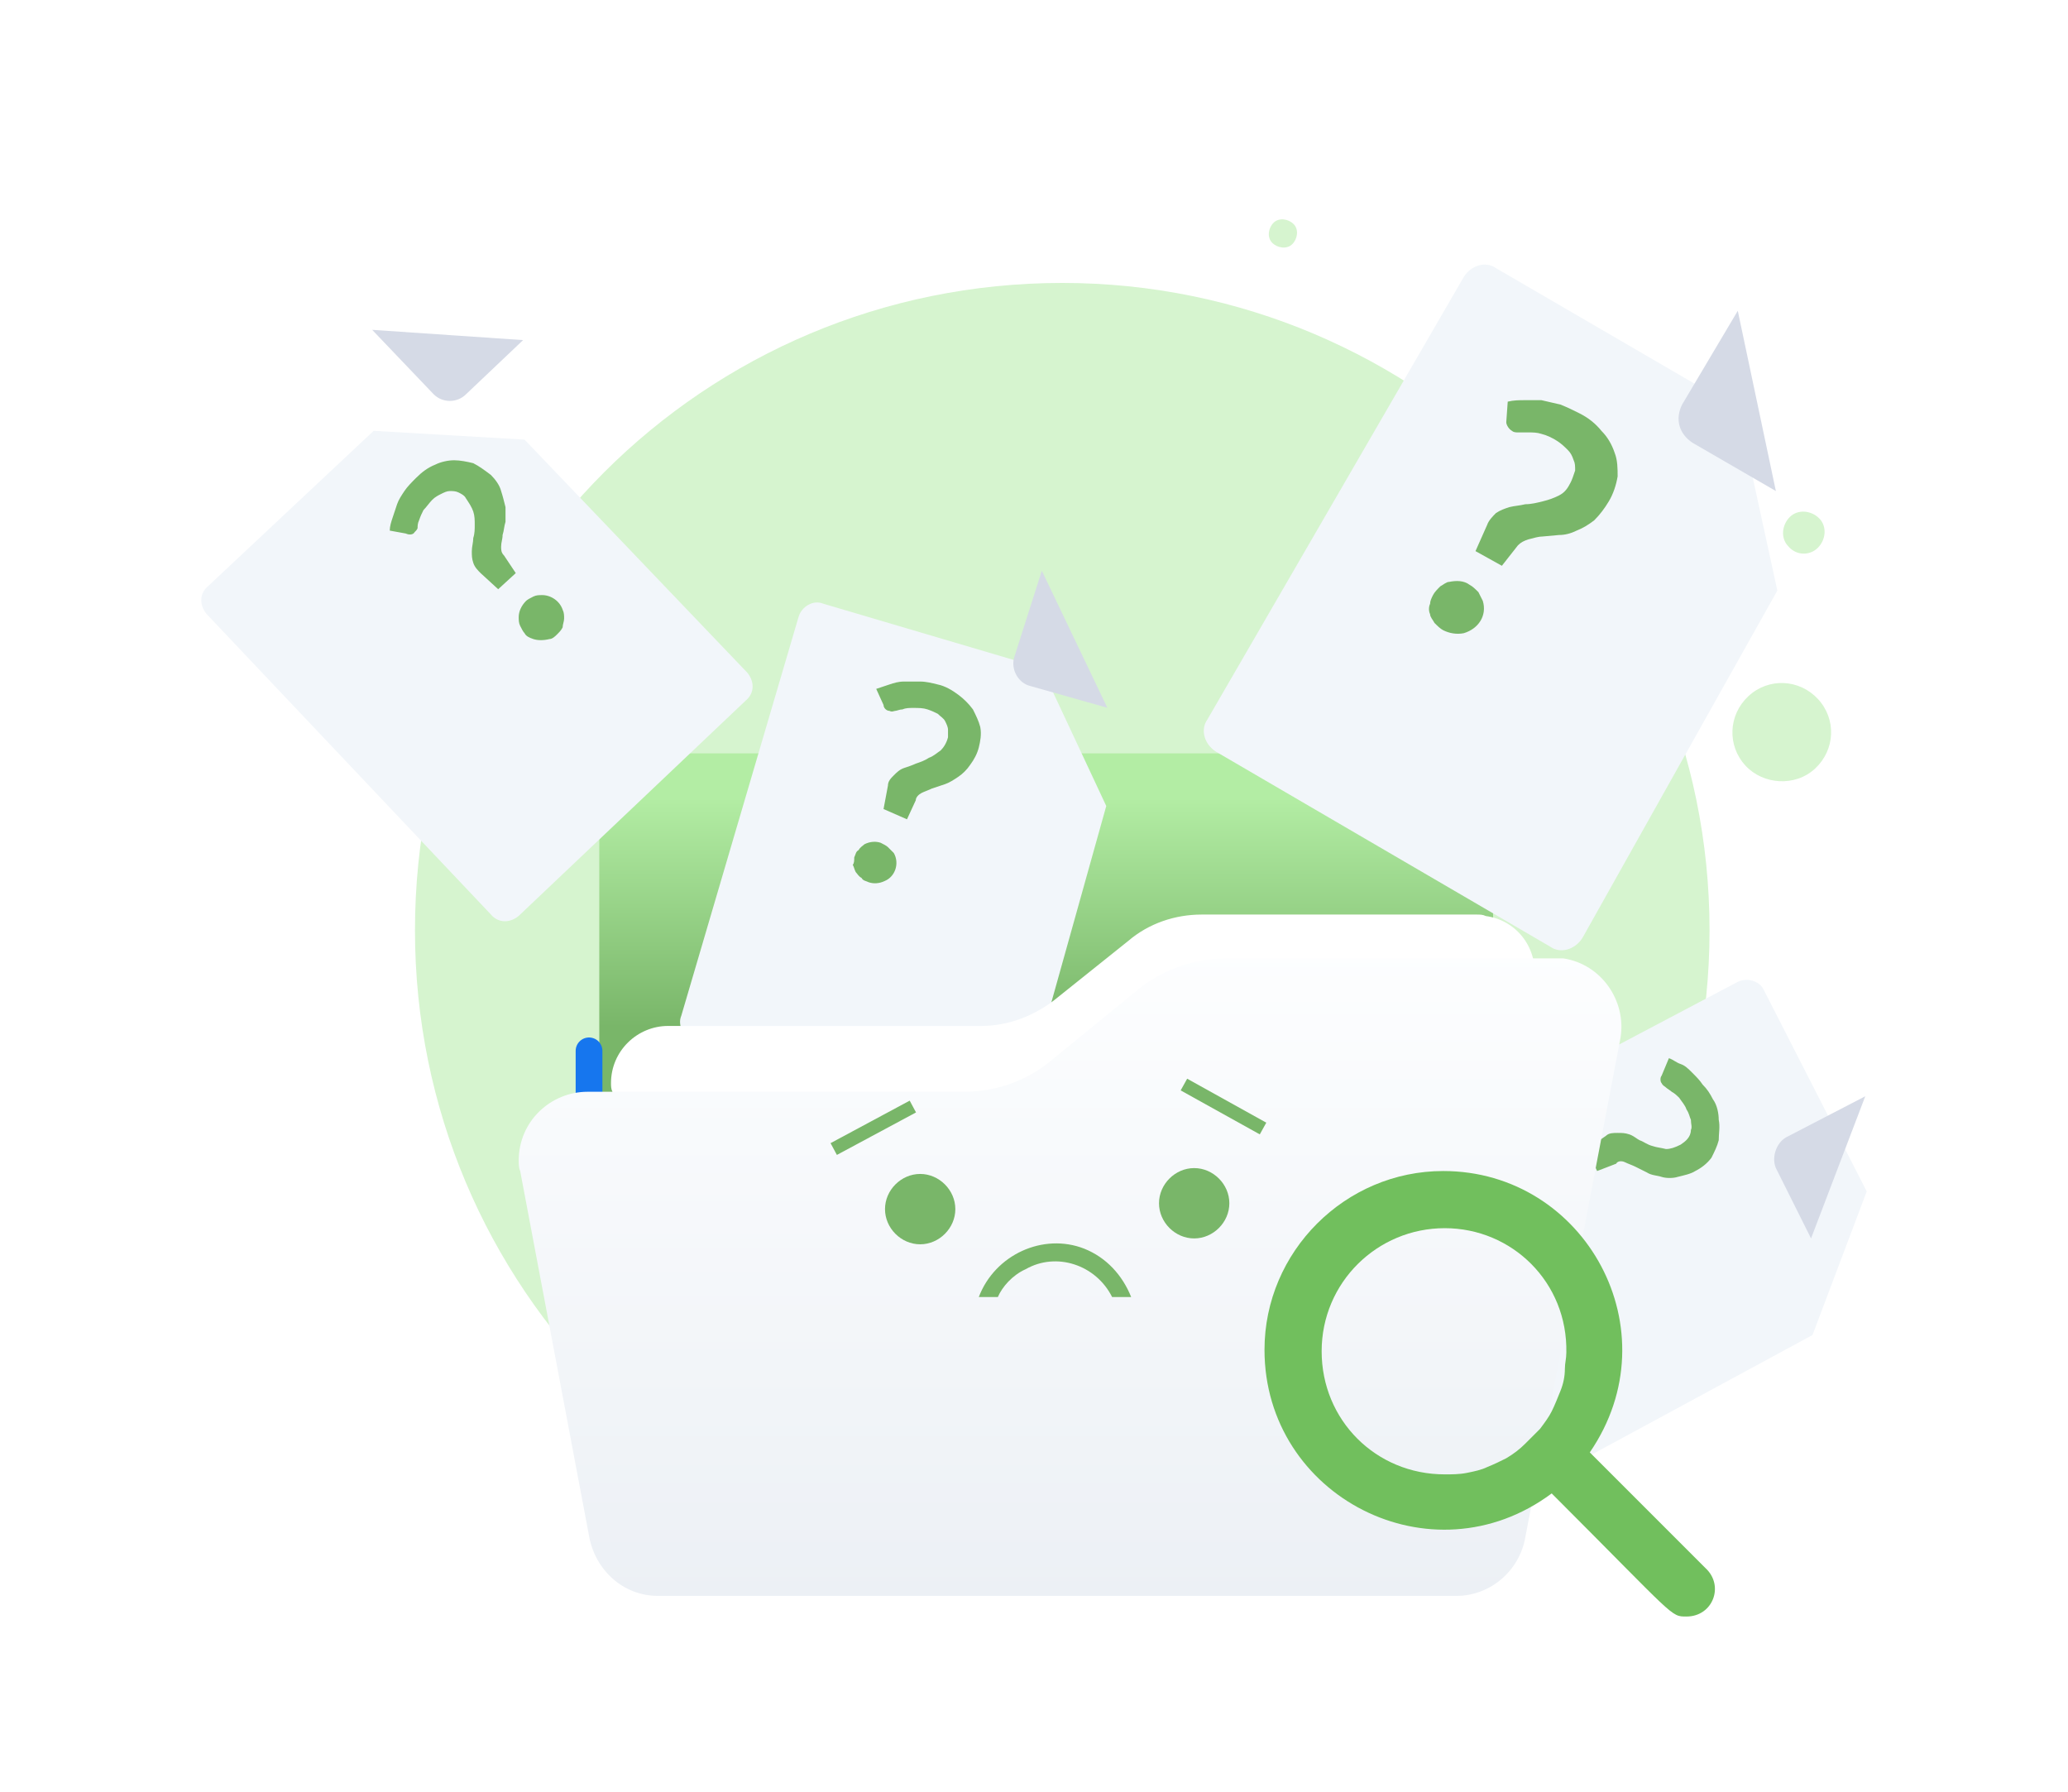 <svg width="232" height="201" viewBox="0 0 232 201" fill="none" xmlns="http://www.w3.org/2000/svg">
  <path
    d="M119.17 176.969C159.229 176.969 191.786 144.412 191.786 104.353C191.786 64.294 159.229 31.737 119.17 31.737C78.961 31.737 46.554 64.144 46.554 104.353C46.554 144.412 78.961 176.969 119.17 176.969Z"
    fill="#d6f4cf" />
  <path
    d="M73.478 84.503H161.256C164.544 84.503 167.503 87.297 167.503 90.749V146.145C167.503 149.432 164.708 152.391 161.256 152.391H73.478C70.19 152.391 67.231 149.597 67.231 146.145V90.749C67.231 87.297 70.19 84.503 73.478 84.503Z"
    fill="url(#paint0_linear_896_4661)" />
  <path
    d="M203.639 86.199C205.889 84.099 206.039 80.648 203.939 78.397C201.838 76.147 198.388 75.997 196.137 78.097C193.887 80.198 193.737 83.648 195.837 85.899C197.787 87.999 201.388 88.299 203.639 86.199Z"
    fill="#d6f4cf" />
  <path
    d="M203.938 61.443C204.838 60.543 204.988 59.043 204.088 58.143C203.188 57.242 201.688 57.092 200.788 57.993C199.887 58.893 199.737 60.393 200.638 61.293C201.538 62.344 203.038 62.344 203.938 61.443Z"
    fill="#d6f4cf" />
  <path
    d="M144.976 27.386C145.576 26.786 145.726 25.735 145.126 25.135C144.526 24.535 143.475 24.385 142.875 24.985C142.275 25.585 142.125 26.636 142.725 27.236C143.325 27.836 144.376 27.986 144.976 27.386Z"
    fill="#d6f4cf" />
  <g filter="url(#filter0_d_896_4661)">
    <path
      d="M199.392 55.243L177.53 94.201C176.708 95.516 175.064 96.009 173.913 95.187L136.435 73.325C135.12 72.503 134.627 70.859 135.449 69.709L164.215 20.066C165.037 18.751 166.681 18.258 167.831 19.08L194.954 34.86L199.392 55.243Z"
      fill="#F2F6FA" />
  </g>
  <path d="M194.954 34.86L188.707 45.38C187.886 47.024 188.379 48.668 189.858 49.654L199.228 55.079"
    fill="#D5DAE6" />
  <path
    d="M169.146 45.052C169.804 44.887 170.461 44.887 170.955 44.887C171.612 44.887 172.27 44.887 172.927 44.887C173.585 45.052 174.407 45.216 175.064 45.38C175.886 45.709 176.543 46.038 177.201 46.367C178.187 46.86 179.009 47.517 179.667 48.339C180.324 48.997 180.817 49.819 181.146 50.805C181.475 51.627 181.475 52.613 181.475 53.435C181.31 54.421 180.982 55.408 180.489 56.23C179.995 57.051 179.502 57.709 178.845 58.366C178.187 58.859 177.694 59.188 176.872 59.517C176.215 59.846 175.557 60.01 174.9 60.01L173.092 60.175C172.598 60.175 172.105 60.339 171.448 60.503C170.955 60.668 170.626 60.832 170.297 61.161L168.489 63.462L165.53 61.818L166.845 58.859C167.009 58.366 167.503 57.873 167.831 57.544C168.325 57.216 168.818 57.051 169.311 56.887C169.968 56.723 170.461 56.723 171.119 56.558C171.776 56.558 172.434 56.394 173.092 56.23C173.749 56.065 174.242 55.901 174.9 55.572C175.557 55.243 175.886 54.75 176.215 54.093C176.379 53.764 176.543 53.271 176.708 52.778C176.708 52.284 176.708 51.956 176.543 51.627C176.379 51.134 176.215 50.805 175.886 50.476C175.557 50.147 175.228 49.819 174.735 49.49C174.242 49.161 173.585 48.832 172.927 48.668C172.434 48.504 171.941 48.504 171.448 48.504C170.955 48.504 170.626 48.504 170.297 48.504C170.133 48.504 169.804 48.504 169.64 48.339C169.311 48.175 168.982 47.682 168.982 47.353L169.146 45.052ZM160.763 66.75C160.927 66.421 161.256 66.092 161.585 65.763C161.914 65.599 162.242 65.27 162.571 65.27C163.393 65.106 164.215 65.106 164.873 65.599C165.201 65.763 165.53 66.092 165.859 66.421C166.023 66.75 166.188 67.079 166.352 67.407C166.845 69.051 165.859 70.53 164.215 71.024C163.393 71.188 162.571 71.024 161.914 70.695C161.585 70.53 161.256 70.202 160.927 69.873C160.763 69.544 160.434 69.215 160.434 68.887C160.27 68.558 160.27 68.065 160.434 67.736C160.434 67.407 160.599 67.079 160.763 66.75Z"
    fill="#79B669" />
  <g filter="url(#filter1_d_896_4661)">
    <path
      d="M58.848 38.312L83.834 64.448C84.656 65.435 84.656 66.75 83.669 67.572L58.191 91.735C57.204 92.557 55.889 92.557 55.067 91.571L23.178 57.873C22.356 56.887 22.356 55.572 23.342 54.75L41.917 37.326L58.848 38.312Z"
      fill="#F2F6FA" />
  </g>
  <path d="M41.753 36.997L48.657 44.23C49.643 45.216 51.287 45.216 52.273 44.23L58.684 38.148"
    fill="#D5DAE6" />
  <path
    d="M43.725 59.517C43.725 59.024 43.89 58.531 44.054 58.038C44.218 57.544 44.383 57.051 44.547 56.558C44.712 56.065 45.04 55.572 45.369 55.079C45.698 54.586 46.191 54.093 46.684 53.599C47.342 52.942 47.999 52.449 48.821 52.12C49.479 51.791 50.3 51.627 50.958 51.627C51.615 51.627 52.437 51.791 53.095 51.956C53.752 52.284 54.41 52.778 55.068 53.271C55.561 53.764 56.054 54.421 56.218 55.079C56.383 55.572 56.547 56.23 56.711 56.887C56.711 57.38 56.711 58.038 56.711 58.531C56.547 59.024 56.547 59.517 56.383 60.01C56.383 60.503 56.218 60.832 56.218 61.325C56.218 61.654 56.218 61.983 56.547 62.312L57.862 64.284L55.889 66.092L53.917 64.284C53.588 63.955 53.259 63.627 53.095 63.133C52.931 62.64 52.931 62.312 52.931 61.818C52.931 61.325 53.095 60.832 53.095 60.339C53.259 59.846 53.259 59.353 53.259 58.859C53.259 58.366 53.259 57.873 53.095 57.38C52.931 56.887 52.602 56.394 52.273 55.901C52.109 55.572 51.78 55.408 51.451 55.243C51.122 55.079 50.794 55.079 50.465 55.079C50.136 55.079 49.807 55.243 49.479 55.408C49.15 55.572 48.821 55.736 48.492 56.065C48.164 56.394 47.835 56.887 47.506 57.216C47.342 57.544 47.177 57.873 47.013 58.366C46.849 58.695 46.849 59.024 46.849 59.188C46.849 59.353 46.684 59.517 46.52 59.681C46.355 60.01 45.862 60.01 45.533 59.846L43.725 59.517ZM58.848 71.024C58.684 70.859 58.52 70.531 58.355 70.202C58.191 69.873 58.191 69.544 58.191 69.215C58.191 68.558 58.52 67.9 59.013 67.407C59.177 67.243 59.506 67.079 59.834 66.914C60.163 66.75 60.492 66.75 60.821 66.75C61.807 66.75 62.793 67.407 63.122 68.394C63.286 68.722 63.286 69.051 63.286 69.38C63.286 69.709 63.122 70.037 63.122 70.366C62.958 70.695 62.793 70.859 62.465 71.188C62.3 71.352 61.971 71.681 61.643 71.681C60.985 71.846 60.328 71.846 59.834 71.681C59.341 71.517 59.013 71.352 58.848 71.024Z"
    fill="#79B669" />
  <g filter="url(#filter2_d_896_4661)">
    <path
      d="M124.107 79.407L114.408 114.091C114.08 115.242 112.765 116.063 111.614 115.57L77.916 105.708C76.766 105.379 75.944 104.064 76.437 102.913L89.587 58.202C89.916 57.051 91.231 56.229 92.382 56.723L116.874 63.955L124.107 79.407Z"
      fill="#F2F6FA" />
  </g>
  <path d="M116.877 64.016L113.751 73.818C113.422 75.133 114.244 76.612 115.559 76.941L124.229 79.391"
    fill="#D5DAE6" />
  <path
    d="M98.299 77.27C98.792 77.106 99.285 76.941 99.778 76.777C100.272 76.612 100.765 76.448 101.422 76.448C102.08 76.448 102.573 76.448 103.23 76.448C103.888 76.448 104.545 76.612 105.203 76.777C106.025 76.941 106.847 77.434 107.504 77.927C108.162 78.421 108.655 78.914 109.148 79.571C109.477 80.229 109.806 80.886 109.97 81.544C110.134 82.366 109.97 83.188 109.806 83.845C109.641 84.503 109.312 85.16 108.819 85.818C108.491 86.311 107.997 86.804 107.504 87.133C107.011 87.461 106.518 87.79 106.025 87.955L104.545 88.448C104.217 88.612 103.724 88.776 103.395 88.941C103.066 89.105 102.737 89.434 102.737 89.763L101.751 91.9L99.121 90.749L99.614 88.119C99.614 87.626 99.943 87.297 100.272 86.968C100.6 86.639 100.929 86.311 101.422 86.146C101.915 85.982 102.408 85.818 102.737 85.653C103.23 85.489 103.724 85.325 104.217 84.996C104.71 84.831 105.039 84.503 105.532 84.174C105.86 83.845 106.189 83.352 106.354 82.694C106.354 82.53 106.354 82.201 106.354 81.873C106.354 81.544 106.189 81.215 106.025 80.886C105.86 80.558 105.532 80.393 105.203 80.064C104.874 79.9 104.545 79.736 104.052 79.571C103.559 79.407 103.066 79.407 102.408 79.407C102.08 79.407 101.587 79.407 101.258 79.571C100.929 79.571 100.6 79.736 100.436 79.736C100.272 79.736 100.107 79.9 99.778 79.736C99.45 79.736 99.121 79.407 99.121 79.078L98.299 77.27ZM95.833 96.174C95.998 95.845 95.998 95.516 96.326 95.352C96.491 95.023 96.82 94.859 96.984 94.694C97.641 94.365 98.299 94.365 98.792 94.53C99.121 94.694 99.45 94.859 99.614 95.023C99.778 95.187 100.107 95.516 100.272 95.68C100.929 96.831 100.436 98.311 99.285 98.804C98.628 99.132 97.97 99.132 97.477 98.968C97.148 98.804 96.82 98.804 96.655 98.475C96.326 98.311 96.162 97.982 95.998 97.817C95.833 97.489 95.833 97.324 95.669 96.995C95.833 96.831 95.833 96.502 95.833 96.174Z"
    fill="#79B669" />
  <g filter="url(#filter3_d_896_4661)">
    <path
      d="M203.337 138.748L171.448 156.008C170.461 156.501 168.982 156.172 168.489 155.021L152.544 123.954C152.051 122.967 152.38 121.488 153.53 120.995L194.954 99.132C195.94 98.639 197.42 98.968 197.913 100.119L209.419 122.639L203.337 138.748Z"
      fill="#F2F6FA" />
  </g>
  <path d="M209.255 122.967L200.379 127.57C199.228 128.227 198.735 129.871 199.228 131.022L203.173 138.912"
    fill="#D5DAE6" />
  <path
    d="M187.228 118.694C187.721 118.858 188.05 119.187 188.543 119.351C189.036 119.515 189.365 119.844 189.858 120.337C190.351 120.83 190.68 121.159 191.009 121.652C191.502 122.145 191.831 122.639 192.16 123.296C192.653 123.954 192.817 124.94 192.817 125.597C192.982 126.419 192.817 127.077 192.817 127.899C192.653 128.556 192.324 129.214 191.995 129.871C191.502 130.529 190.845 131.022 190.187 131.351C189.694 131.679 188.872 131.844 188.215 132.008C187.721 132.173 186.899 132.173 186.406 132.008C185.913 131.844 185.256 131.844 184.763 131.515L183.448 130.858C183.119 130.693 182.626 130.529 182.297 130.364C181.968 130.2 181.475 130.2 181.311 130.529L179.174 131.351L178.023 128.885L180.16 127.406C180.489 127.077 180.982 127.077 181.475 127.077C181.968 127.077 182.297 127.077 182.79 127.241C183.283 127.406 183.612 127.734 183.941 127.899C184.434 128.063 184.763 128.392 185.42 128.556C185.913 128.721 186.242 128.721 186.899 128.885C187.393 128.885 187.886 128.721 188.543 128.392C189.036 128.063 189.694 127.57 189.694 126.748C189.858 126.419 189.694 126.091 189.694 125.597C189.53 125.269 189.53 124.94 189.201 124.447C189.036 123.954 188.708 123.625 188.379 123.132C188.215 122.967 187.886 122.639 187.557 122.474C187.393 122.31 187.064 122.145 186.899 121.981C186.735 121.817 186.571 121.817 186.406 121.488C186.242 121.324 186.242 120.83 186.406 120.666L187.228 118.694ZM171.941 130.036C172.27 129.871 172.434 129.707 172.927 129.871C173.256 129.707 173.585 129.871 173.749 129.871C174.407 130.036 174.9 130.529 175.064 131.022C175.229 131.351 175.229 131.679 175.229 132.008C175.229 132.173 175.229 132.666 175.229 132.83C175.064 133.323 174.571 133.981 174.078 134.145C173.749 134.31 173.42 134.31 173.092 134.31C172.927 134.31 172.434 134.31 172.27 134.31C171.612 134.145 171.119 133.652 170.955 133.159C170.79 132.83 170.79 132.501 170.79 132.173C170.626 131.844 170.79 131.515 170.79 131.351C170.955 131.022 171.119 130.858 171.119 130.529C171.283 130.364 171.777 130.364 171.941 130.036Z"
    fill="#79B669" />
  <path
    d="M169.146 120.173V147.46C169.146 150.912 166.188 153.871 162.736 153.871H72.492C69.04 153.871 66.081 150.912 66.081 147.46V117.872"
    stroke="#1676EE" stroke-width="3" stroke-linecap="round" stroke-linejoin="round" />
  <path
    d="M165.694 102.584H134.791C131.832 102.584 128.874 103.571 126.572 105.543L118.353 112.118C116.052 113.927 113.093 115.077 110.134 115.077H74.957C71.505 115.077 68.546 117.872 68.546 121.488C68.546 121.817 68.546 122.145 68.711 122.474L75.122 156.172C75.615 159.295 78.409 161.761 81.532 161.761H156.654C159.941 161.761 162.571 159.46 163.064 156.336L172.105 109.981C172.598 106.529 170.297 103.242 166.681 102.749C166.352 102.584 166.023 102.584 165.694 102.584Z"
    fill="white" />
  <g filter="url(#filter4_d_896_4661)">
    <path
      d="M174.242 96.502H137.421C133.969 96.502 130.353 97.817 127.723 99.954L117.86 108.009C115.066 110.31 111.614 111.461 108.162 111.461H65.916C61.807 111.461 58.191 114.748 58.191 119.187C58.191 119.515 58.191 120.009 58.355 120.337L66.081 161.268C66.738 165.048 69.862 168.007 73.807 168.007H163.393C167.174 168.007 170.462 165.213 171.119 161.432L181.804 105.379C182.461 101.269 179.667 97.16 175.393 96.502C175.064 96.502 174.571 96.502 174.242 96.502Z"
      fill="url(#paint1_linear_896_4661)" />
  </g>
  <path
    d="M103.23 139.57C105.367 139.57 107.175 137.761 107.175 135.625C107.175 133.488 105.367 131.679 103.23 131.679C101.093 131.679 99.285 133.488 99.285 135.625C99.285 137.761 101.093 139.57 103.23 139.57Z"
    fill="#79B669" />
  <path
    d="M133.97 138.912C136.106 138.912 137.915 137.104 137.915 134.967C137.915 132.83 136.106 131.022 133.97 131.022C131.833 131.022 130.024 132.83 130.024 134.967C130.024 137.104 131.833 138.912 133.97 138.912Z"
    fill="#79B669" />
  <path
    d="M126.901 145.487H124.764C122.956 141.871 118.518 140.392 115.066 142.364C113.586 143.022 112.436 144.337 111.943 145.487H109.806C111.614 140.72 117.038 138.255 121.641 140.063C124.107 141.049 125.915 143.022 126.901 145.487Z"
    fill="#79B669" />
  <path
    d="M189.201 181.322C187.392 181.322 188.05 181.486 174.078 167.514C160.599 177.541 141.859 167.843 141.859 151.405C141.859 140.392 150.9 131.351 161.914 131.351C177.858 131.351 187.721 149.268 178.352 162.912L191.337 175.897C193.474 177.87 192.159 181.322 189.201 181.322ZM162.078 137.762C154.517 137.762 148.27 143.844 148.27 151.569C148.27 159.295 154.352 165.377 162.078 165.377C162.9 165.377 163.722 165.377 164.544 165.213C165.366 165.048 166.187 164.884 166.845 164.555C167.667 164.227 168.324 163.898 168.982 163.569C169.804 163.076 170.461 162.583 171.119 161.925C171.612 161.432 172.27 160.775 172.763 160.281C173.256 159.624 173.749 158.966 174.078 158.309C174.406 157.651 174.735 156.829 175.064 156.008C175.393 155.186 175.557 154.364 175.557 153.542C175.557 152.884 175.721 152.391 175.721 151.734C175.886 143.844 169.639 137.762 162.078 137.762Z"
    fill="#71bf5d" />
  <path d="M93.532 128.885L102.409 124.118" stroke="#79B669" stroke-width="1.5" stroke-miterlimit="10" />
  <path d="M141.695 126.584L132.819 121.652" stroke="#79B669" stroke-width="1.5" stroke-miterlimit="10" />
  <defs>
    <filter id="filter0_d_896_4661" x="113.047" y="7.678" width="108.345" height="120.911"
      filterUnits="userSpaceOnUse" color-interpolation-filters="sRGB">
      <feFlood flood-opacity="0" result="BackgroundImageFix" />
      <feColorMatrix in="SourceAlpha" type="matrix" values="0 0 0 0 0 0 0 0 0 0 0 0 0 0 0 0 0 0 127 0"
        result="hardAlpha" />
      <feOffset dy="11" />
      <feGaussianBlur stdDeviation="11" />
      <feColorMatrix type="matrix" values="0 0 0 0 0.398 0 0 0 0 0.477 0 0 0 0 0.575 0 0 0 0.27 0" />
      <feBlend mode="normal" in2="BackgroundImageFix" result="effect1_dropShadow_896_4661" />
      <feBlend mode="normal" in="SourceGraphic" in2="effect1_dropShadow_896_4661" result="shape" />
    </filter>
    <filter id="filter1_d_896_4661" x="0.581" y="26.326" width="105.85" height="99.007"
      filterUnits="userSpaceOnUse" color-interpolation-filters="sRGB">
      <feFlood flood-opacity="0" result="BackgroundImageFix" />
      <feColorMatrix in="SourceAlpha" type="matrix" values="0 0 0 0 0 0 0 0 0 0 0 0 0 0 0 0 0 0 127 0"
        result="hardAlpha" />
      <feOffset dy="11" />
      <feGaussianBlur stdDeviation="11" />
      <feColorMatrix type="matrix" values="0 0 0 0 0.398 0 0 0 0 0.477 0 0 0 0 0.575 0 0 0 0.27 0" />
      <feBlend mode="normal" in2="BackgroundImageFix" result="effect1_dropShadow_896_4661" />
      <feBlend mode="normal" in="SourceGraphic" in2="effect1_dropShadow_896_4661" result="shape" />
    </filter>
    <filter id="filter2_d_896_4661" x="54.291" y="45.577" width="91.816" height="103.14" filterUnits="userSpaceOnUse"
      color-interpolation-filters="sRGB">
      <feFlood flood-opacity="0" result="BackgroundImageFix" />
      <feColorMatrix in="SourceAlpha" type="matrix" values="0 0 0 0 0 0 0 0 0 0 0 0 0 0 0 0 0 0 127 0"
        result="hardAlpha" />
      <feOffset dy="11" />
      <feGaussianBlur stdDeviation="11" />
      <feColorMatrix type="matrix" values="0 0 0 0 0.398 0 0 0 0 0.477 0 0 0 0 0.575 0 0 0 0.27 0" />
      <feBlend mode="normal" in2="BackgroundImageFix" result="effect1_dropShadow_896_4661" />
      <feBlend mode="normal" in="SourceGraphic" in2="effect1_dropShadow_896_4661" result="shape" />
    </filter>
    <filter id="filter3_d_896_4661" x="130.322" y="87.91" width="101.097" height="101.319"
      filterUnits="userSpaceOnUse" color-interpolation-filters="sRGB">
      <feFlood flood-opacity="0" result="BackgroundImageFix" />
      <feColorMatrix in="SourceAlpha" type="matrix" values="0 0 0 0 0 0 0 0 0 0 0 0 0 0 0 0 0 0 127 0"
        result="hardAlpha" />
      <feOffset dy="11" />
      <feGaussianBlur stdDeviation="11" />
      <feColorMatrix type="matrix" values="0 0 0 0 0.398 0 0 0 0 0.477 0 0 0 0 0.575 0 0 0 0.27 0" />
      <feBlend mode="normal" in2="BackgroundImageFix" result="effect1_dropShadow_896_4661" />
      <feBlend mode="normal" in="SourceGraphic" in2="effect1_dropShadow_896_4661" result="shape" />
    </filter>
    <filter id="filter4_d_896_4661" x="36.191" y="85.502" width="167.709" height="115.505"
      filterUnits="userSpaceOnUse" color-interpolation-filters="sRGB">
      <feFlood flood-opacity="0" result="BackgroundImageFix" />
      <feColorMatrix in="SourceAlpha" type="matrix" values="0 0 0 0 0 0 0 0 0 0 0 0 0 0 0 0 0 0 127 0"
        result="hardAlpha" />
      <feOffset dy="11" />
      <feGaussianBlur stdDeviation="11" />
      <feColorMatrix type="matrix" values="0 0 0 0 0.398 0 0 0 0 0.477 0 0 0 0 0.575 0 0 0 0.27 0" />
      <feBlend mode="normal" in2="BackgroundImageFix" result="effect1_dropShadow_896_4661" />
      <feBlend mode="normal" in="SourceGraphic" in2="effect1_dropShadow_896_4661" result="shape" />
    </filter>
    <linearGradient id="paint0_linear_896_4661" x1="117.367" y1="89.494" x2="117.367" y2="115.156"
      gradientUnits="userSpaceOnUse">
      <stop stop-color="#b3eda4" />
      <stop offset="1" stop-color="#79B669" />
    </linearGradient>
    <linearGradient id="paint1_linear_896_4661" x1="120.005" y1="94.848" x2="120.005" y2="168.778"
      gradientUnits="userSpaceOnUse">
      <stop stop-color="#FDFEFF" />
      <stop offset="0.996" stop-color="#ECF0F5" />
    </linearGradient>
  </defs>
</svg>